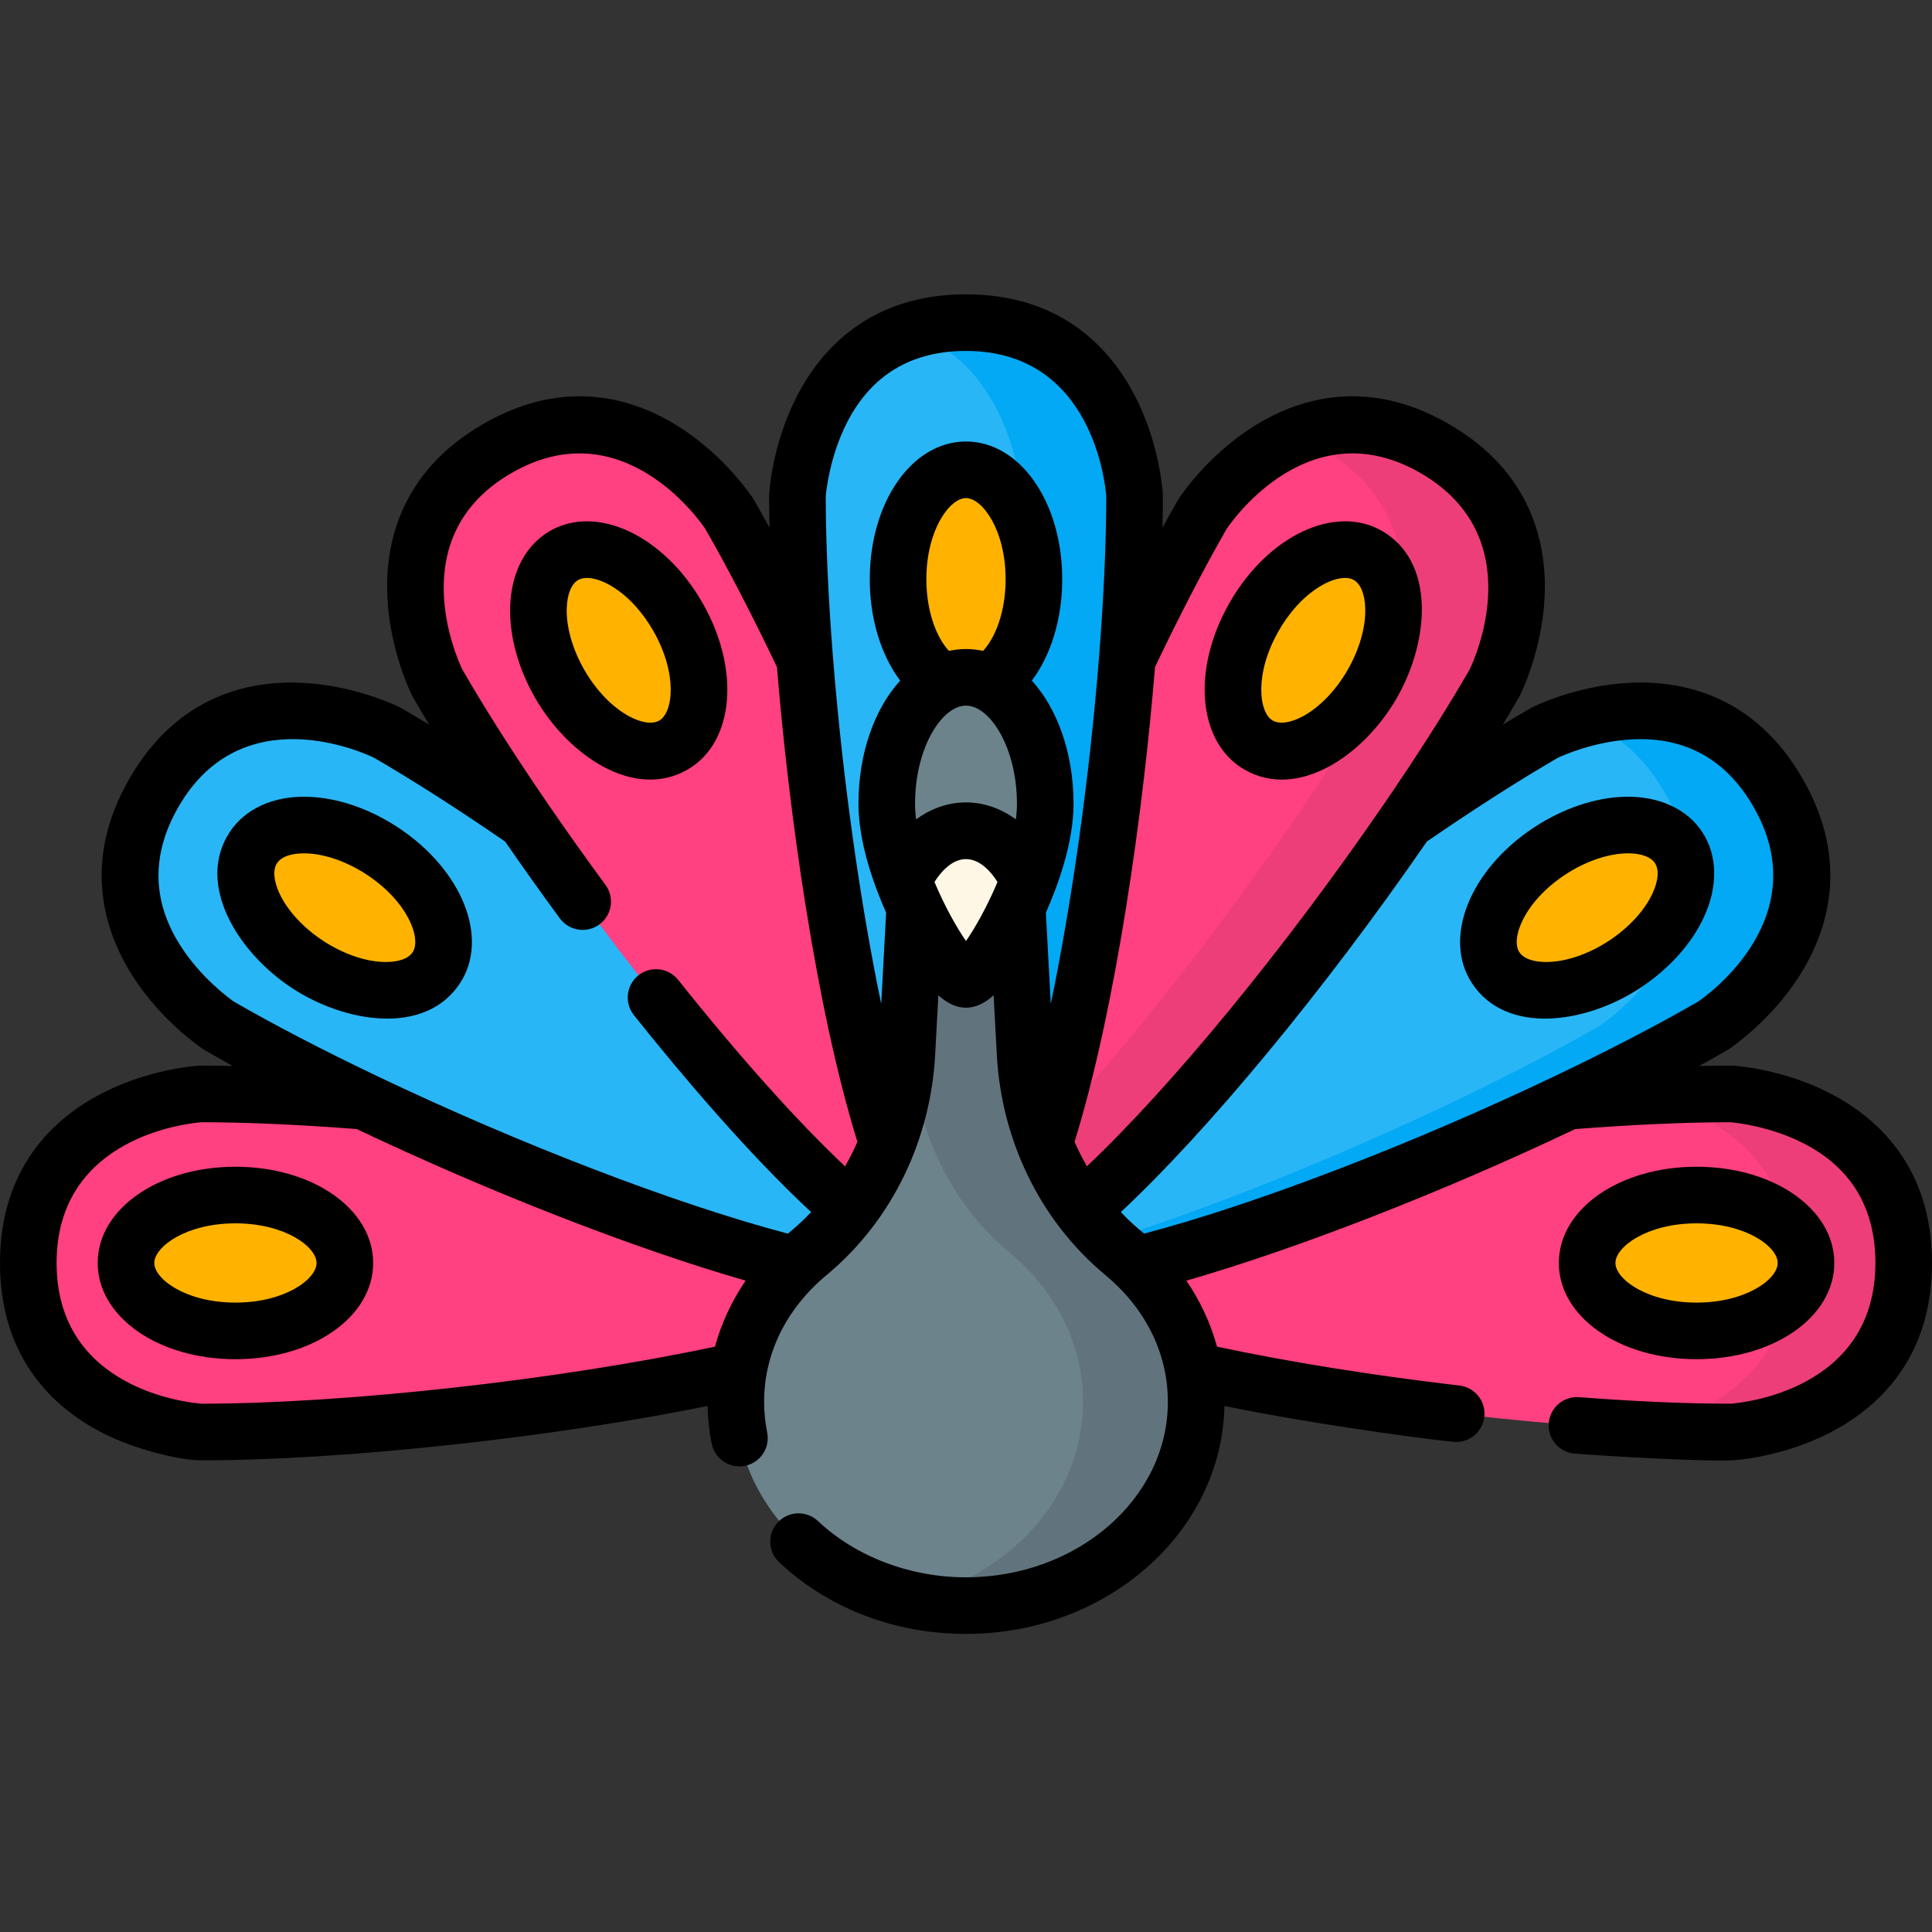<svg height="512pt" viewBox="0 -78 512 512" width="512pt" xmlns="http://www.w3.org/2000/svg"><rect x="0" y="-78" width="512" height="512" fill="#333333" stroke="none"/><path d="m458.832 301.5c-68.621 0-202.832-20.059-202.832-44.801 0-24.742 134.211-44.801 202.832-44.801 0 0 45.668 2.57 45.668 44.801 0 42.234-45.668 44.801-45.668 44.801zm0 0" fill="#ff4081"/><path d="m458.832 211.898c-7.531 0-15.848.242-24.695.707 12.035 2.176 40.363 10.828 40.363 44.094s-28.328 41.918-40.363 44.098c8.844.461 17.164.703 24.695.703 0 0 45.668-2.566 45.668-44.801 0-42.23-45.668-44.801-45.668-44.801zm0 0" fill="#ed3e79"/><path d="m53.168 211.898c68.621 0 202.832 20.059 202.832 44.801 0 24.742-134.211 44.801-202.832 44.801 0 0-45.668-2.566-45.668-44.801 0-42.23 45.668-44.801 45.668-44.801zm0 0" fill="#ff4081"/><path d="m91.391 256.699c0-9.941-12.984-18-29-18s-29 8.059-29 18c0 9.941 12.984 18 29 18s29-8.059 29-18zm0 0" fill="#ffb300"/><path d="m453.992 193.797c-59.426 34.406-185.656 84.332-197.992 62.902-12.336-21.426 93.891-106.09 153.32-140.5 0 0 40.828-20.672 61.887 15.902 21.059 36.574-17.215 61.695-17.215 61.695zm0 0" fill="#29b6f6"/><path d="m471.207 132.102c-14.664-25.469-38.91-23.176-52.285-19.438 8.113 2.82 16.062 8.625 22.285 19.438 21.059 36.574-17.215 61.695-17.215 61.695-42.719 24.734-119.961 57.484-164.598 65.988 23.773 12.434 138.715-33.633 194.598-65.988 0 0 38.273-25.121 17.215-61.695zm0 0" fill="#03a9f4"/><path d="m102.68 116.199c59.43 34.41 165.656 119.074 153.32 140.5-12.336 21.43-138.566-28.496-197.992-62.902 0 0-38.273-25.121-17.215-61.695 21.055-36.574 61.887-15.902 61.887-15.902zm0 0" fill="#29b6f6"/><g fill="#ffb300"><path d="m101.273 147.48c-13.395-8.789-28.668-9.172-34.125-.859-5.453 8.309.984 22.172 14.375 30.957 13.391 8.785 28.668 9.172 34.121.859s-.98-22.172-14.371-30.957zm0 0"/><path d="m444.863 146.656c-5.453-8.312-20.73-7.926-34.121.859-13.391 8.785-19.824 22.648-14.371 30.961 5.453 8.309 20.73 7.926 34.121-.859 13.391-8.789 19.824-22.648 14.371-30.961zm0 0"/><path d="m478.609 256.699c0-9.941-12.984-18-29-18s-29 8.059-29 18c0 9.941 12.984 18 29 18s29-8.059 29-18zm0 0"/></g><path d="m396.105 102.949c-34.312 59.594-118.738 166.121-140.105 153.75-21.367-12.371 28.414-138.957 62.727-198.551 0 0 25.051-38.379 61.523-17.262 36.473 21.117 15.855 62.062 15.855 62.062zm0 0" fill="#ff4081"/><path d="m380.25 40.887c-14.281-8.27-26.812-7.414-36.773-3.312 2.211.883 4.469 1.977 6.773 3.312 36.473 21.117 15.855 62.062 15.855 62.062-25.969 45.105-80.641 117.082-114.957 144.059.613 4.789 2.172 8.141 4.852 9.691 21.367 12.371 105.793-94.156 140.105-153.75 0 0 20.617-40.945-15.855-62.062zm0 0" fill="#ed3e79"/><path d="m193.273 58.148c34.312 59.594 84.094 186.18 62.727 198.551-21.367 12.371-105.793-94.156-140.105-153.75 0 0-20.617-40.945 15.855-62.062 36.473-21.117 61.523 17.262 61.523 17.262zm0 0" fill="#ff4081"/><path d="m179.559 85.32c-8.008-13.867-21.48-21.082-30.086-16.113-8.609 4.973-9.098 20.246-1.09 34.113 8.008 13.871 21.48 21.086 30.09 16.113 8.605-4.969 9.094-20.242 1.086-34.113zm0 0" fill="#ffb300"/><path d="m362.52 69.223c-8.609-4.973-22.078 2.242-30.086 16.113-8.008 13.867-7.523 29.141 1.086 34.113 8.609 4.969 22.082-2.246 30.09-16.113 8.008-13.871 7.52-29.145-1.09-34.113zm0 0" fill="#ffb300"/><path d="m300.676 53.297c0 68.816-20.004 203.402-44.676 203.402s-44.676-134.586-44.676-203.402c0 0 2.562-45.797 44.676-45.797s44.676 45.797 44.676 45.797zm0 0" fill="#29b6f6"/><path d="m256 7.5c-5.695 0-10.66.844-15 2.289 27.754 9.266 29.676 43.508 29.676 43.508 0 54.137-12.383 148.969-29.676 186.965 4.688 10.301 9.738 16.438 15 16.438 24.672 0 44.676-134.586 44.676-203.402 0 0-2.562-45.797-44.676-45.797zm0 0" fill="#03a9f4"/><path d="m274 75.5c0-16.016-8.059-29-18-29s-18 12.984-18 29 8.059 29 18 29 18-12.984 18-29zm0 0" fill="#ffb300"/><path d="m317 293.504c0 29.816-27.309 53.996-61 53.996s-61-24.18-61-53.996c0-15.539 7.418-29.547 19.285-39.398 15.77-13.086 24.953-32.473 26.055-52.93l3.91-72.645c.18-3.371 5.438-6.031 11.75-6.031 3.16 0 6.051.672 8.168 1.75 2.133 1.09 3.492 2.602 3.582 4.281l3.91 72.645c1.102 20.457 10.285 39.844 26.051 52.93 11.871 9.855 19.289 23.859 19.289 39.398zm0 0" fill="#6c838c"/><path d="m297.715 254.105c-15.766-13.086-24.953-32.473-26.055-52.93l-3.91-72.645c-.09-1.68-1.449-3.191-3.578-4.281-2.121-1.078-5.012-1.75-8.172-1.75-6.309 0-11.57 2.66-11.75 6.031l-3.25 60.375.66 12.27c1.102 20.457 10.285 39.844 26.051 52.93 11.871 9.855 19.289 23.859 19.289 39.398 0 25.234-19.562 46.426-46 52.344 4.801 1.078 9.824 1.652 15 1.652 33.691 0 61-24.18 61-54 0-15.535-7.418-29.539-19.285-39.395zm0 0" fill="#61747d"/><path d="m277 135.023c0 18.516-16.348 46.477-21 46.477s-21-27.961-21-46.477c0-18.516 9.402-33.523 21-33.523s21 15.008 21 33.523zm0 0" fill="#6c838c"/><path d="m256 142.148c-6.766 0-12.781 5.117-16.621 13.051 5.184 13.809 13.512 26.301 16.621 26.301s11.438-12.492 16.621-26.301c-3.84-7.934-9.855-13.051-16.621-13.051zm0 0" fill="#fff7e6"/><path d="m485.117 211.805c-12.695-6.582-25.336-7.363-25.867-7.395-.141-.008-.277-.012-.422-.012-2.73 0-5.582.035-8.535.098 2.598-1.43 5.086-2.836 7.453-4.207.125-.07.242-.145.359-.219.445-.293 10.996-7.305 18.707-19.367 7.445-11.652 13.648-30.191.898-52.348-12.766-22.164-31.887-26.055-45.691-25.41-14.281.66-25.609 6.324-26.086 6.562-.125.062-.25.133-.371.203-2.352 1.359-4.793 2.809-7.309 4.34 1.531-2.535 2.984-4.992 4.348-7.359.066-.121.133-.246.195-.371.242-.477 5.883-11.828 6.547-26.137.641-13.828-3.234-32.992-25.336-45.785-22.109-12.805-40.617-6.586-52.25.891-12.031 7.734-19.016 18.312-19.309 18.762-.078.117-.148.234-.219.355-1.355 2.355-2.742 4.828-4.156 7.406.062-2.949.098-5.793.098-8.516 0-.141-.008-.277-.016-.418-.027-.531-.805-13.191-7.363-25.918-6.344-12.301-19.262-26.961-44.793-26.961s-38.449 14.66-44.793 26.965c-6.562 12.723-7.336 25.383-7.363 25.918-.008.137-.016.277-.016.418 0 2.723.031 5.562.098 8.512-1.414-2.574-2.801-5.047-4.156-7.402-.07-.125-.141-.242-.219-.359-.293-.445-7.277-11.027-19.309-18.762-11.633-7.473-30.141-13.695-52.25-.891-22.102 12.793-25.977 31.957-25.336 45.785.664 14.309 6.305 25.664 6.547 26.141.062.125.129.246.195.367 1.363 2.367 2.816 4.824 4.348 7.359-2.516-1.531-4.957-2.98-7.309-4.34-.121-.07-.246-.141-.371-.203-.477-.238-11.805-5.898-26.086-6.562-13.82-.641-32.926 3.25-45.691 25.414-12.75 22.152-6.551 40.691.898 52.344 7.711 12.066 18.258 19.074 18.703 19.367.121.078.238.148.359.219 2.367 1.371 4.859 2.777 7.453 4.207-2.953-.062-5.805-.094-8.535-.094-.141 0-.281.004-.422.012-.531.027-13.168.809-25.863 7.395-12.266 6.355-26.883 19.309-26.883 44.891s14.617 38.535 26.883 44.895c9.332 4.84 21.41 7.406 26.289 7.406 37.762 0 92.512-5.941 134.34-14.398.066 3.359.434 6.715 1.098 9.992.816 4.027 4.746 6.688 8.844 5.859 4.059-.82 6.684-4.777 5.859-8.84-.539-2.66-.812-5.391-.812-8.113 0-13.191 6.211-25.016 16.582-33.621 17.793-14.781 27.57-36.406 28.746-58.309l.848-15.809c4.816 4.336 9.711 4.441 14.645 0l.848 15.809c1.172 21.797 10.883 43.469 28.75 58.312 10.32 8.566 16.578 20.371 16.578 33.617 0 25.641-24 46.5-53.5 46.5-14.836 0-29.141-5.438-39.246-14.922-3.02-2.836-7.77-2.684-10.602.336-2.832 3.023-2.684 7.77.34 10.602 13.047 12.242 30.629 18.984 49.512 18.984 37.359 0 67.828-26.992 68.488-60.395 27.496 5.582 59.406 9.531 61.43 9.531 3.75 0 6.992-2.812 7.438-6.629.48-4.117-2.465-7.84-6.578-8.32-23.125-2.707-45.223-6.254-64.254-10.312-1.688-6.172-4.434-12.078-8.121-17.492 29.348-8.453 67.508-23.285 103.039-40.168 15.102-1.18 29.285-1.809 41.125-1.816 1.309.109 10.594 1.027 19.645 5.723 12.469 6.465 18.789 17.09 18.789 31.578 0 33.68-35.277 37.066-38.418 37.301-11.535-.008-25.395-.605-40.102-1.734-4.117-.312-7.734 2.773-8.051 6.906-.316 4.129 2.773 7.734 6.906 8.051 10.094.773 34.762 2.164 41.914 1.766.531-.027 13.168-.809 25.867-7.395 12.266-6.359 26.883-19.312 26.883-44.895s-14.617-38.535-26.883-44.895zm-72.27-88.98c1.188-.562 9.688-4.422 19.867-4.895 14.012-.652 24.777 5.375 31.996 17.91 16.793 29.176-12.094 49.816-14.695 51.594-10.508 6.074-23.516 12.844-37.641 19.582-.09.039-.176.082-.262.125-38.141 18.195-79.371 33.992-108.922 41.781-1.832-1.566-3.477-2.879-6.156-5.711 23.062-21.504 54.07-58.977 81.09-98.184 12.523-8.613 24.5-16.273 34.723-22.203zm-87.742-60.715c1.836-2.707 22.371-31.531 51.387-14.727 29.09 16.836 14.352 49.203 12.984 52.039-6.066 10.523-13.957 22.906-22.836 35.84-.062.086-.121.172-.18.258-26.172 38.098-56.09 74.473-78.418 95.566-1.203-2.098-2.297-4.262-3.27-6.488 11.074-35.832 18.23-87.898 21.32-125.832 6.539-13.715 13.094-26.359 19.012-36.656zm-100.566-28.273c6.445-12.496 17.031-18.836 31.461-18.836 33.566 0 36.938 35.406 37.172 38.547-.012 12.16-.668 26.848-1.906 42.512-.008.09-.016.184-.023.273-2.555 32.055-7.195 64.871-12.773 91.723l-1.301-24.191c3.168-7.137 7.332-18.5 7.332-28.84 0-13.461-4.289-25.219-11.051-32.656 5.055-6.723 8.051-16.352 8.051-26.867 0-20.465-11.199-36.5-25.5-36.5s-25.5 16.035-25.5 36.5c0 10.52 2.996 20.145 8.051 26.867-6.762 7.438-11.051 19.195-11.051 32.656 0 10.34 4.168 21.703 7.332 28.84l-1.301 24.191c-5.578-26.852-10.219-59.66-12.773-91.715-.008-.098-.016-.191-.023-.289-1.238-15.652-1.895-30.332-1.906-42.488.109-1.309 1.023-10.637 5.711-19.727zm20.961 41.664c0-13.125 6.219-21.5 10.5-21.5s10.5 8.375 10.5 21.5c0 8.656-2.746 15.504-5.973 18.992-1.473-.324-2.984-.492-4.527-.492s-3.055.168-4.527.492c-3.227-3.488-5.973-10.336-5.973-18.992zm-3 59.523c0-14.895 7.129-26.023 13.5-26.023s13.5 11.129 13.5 26.023c0 1.32-.102 2.703-.285 4.121-8.012-5.891-18.125-6.105-26.43 0-.184-1.418-.285-2.801-.285-4.121zm-194.676 37.602c-7.578-11.859-7.758-24.234-.535-36.781 16.781-29.145 49.012-14.402 51.848-13.027 10.227 5.93 22.211 13.594 34.738 22.215 4.637 6.723 9.508 13.562 14.496 20.348 2.465 3.352 7.164 4.043 10.484 1.598 3.34-2.453 4.055-7.148 1.602-10.484-5.148-7-10.168-14.059-14.926-20.98-.051-.082-.105-.16-.164-.238-8.879-12.934-16.773-25.32-22.84-35.844-1.418-2.949-16.059-35.238 12.98-52.047 29.059-16.832 49.617 12.121 51.387 14.727 5.914 10.293 12.473 22.941 19.012 36.66 3.09 37.93 10.246 90 21.32 125.828-.977 2.23-2.066 4.398-3.273 6.496-12.773-12.043-27.906-28.941-44.23-49.422-2.582-3.238-7.301-3.77-10.539-1.188-3.238 2.582-3.77 7.301-1.191 10.539 12.371 15.52 30.043 36.465 46.969 52.195-2.59 2.742-4.41 4.223-6.152 5.707-29.547-7.789-70.781-23.586-108.926-41.781-.082-.043-.168-.086-.254-.125-14.117-6.734-27.121-13.5-37.633-19.574-1.078-.754-8.668-6.211-14.172-14.82zm-32.824 84.074c0-33.676 35.277-37.066 38.418-37.301 11.844.012 26.031.637 41.137 1.816 35.535 16.883 73.695 31.719 103.043 40.168-3.688 5.414-6.434 11.32-8.121 17.492-41.367 8.805-97.652 15.098-136.055 15.125-3.266-.246-38.422-3.68-38.422-37.301zm232.648-100.965c5.168-8.066 11.523-8.09 16.703 0-2.664 6.34-5.871 12.082-8.352 15.641-2.48-3.559-5.688-9.301-8.352-15.641zm0 0"/><path d="m62.391 231.199c-20.469 0-36.5 11.203-36.5 25.5 0 14.301 16.031 25.5 36.5 25.5s36.5-11.199 36.5-25.5c0-14.297-16.031-25.5-36.5-25.5zm0 36c-13.125 0-21.5-6.219-21.5-10.5s8.375-10.5 21.5-10.5 21.5 6.219 21.5 10.5-8.375 10.5-21.5 10.5zm0 0"/><path d="m77.398 183.859c14.098 9.25 35.328 12.695 44.508-1.293 7.848-11.957.586-30.117-16.523-41.344-7.629-5.008-16.141-7.875-23.965-8.07-8.988-.242-16.488 3.188-20.543 9.363-9.078 13.836 2.152 31.914 16.523 41.344zm-3.984-33.113c1.434-2.184 5.016-2.676 7.625-2.598 4.992.125 10.867 2.172 16.113 5.613 10.973 7.199 14.562 16.996 12.215 20.574-1.145 1.742-3.918 2.715-7.625 2.598-4.992-.125-10.863-2.172-16.109-5.613-5.25-3.441-9.465-8.016-11.566-12.547-1.559-3.359-1.797-6.285-.652-8.027zm0 0"/><path d="m390.094 182.566c9.051 13.789 30.098 10.75 44.508 1.293 7.629-5.008 13.645-11.672 16.938-18.77 3.789-8.168 3.641-16.398-.414-22.574s-11.543-9.594-20.543-9.363c-7.824.199-16.336 3.062-23.965 8.07-17.109 11.227-24.371 29.387-16.523 41.344zm24.754-28.805c5.246-3.441 11.121-5.488 16.113-5.613.168-.004.332-.008.492-.008 3.453 0 6.039.938 7.133 2.605 1.145 1.742.906 4.668-.652 8.027-2.102 4.531-6.316 9.105-11.562 12.547-5.246 3.441-11.117 5.488-16.109 5.613-3.715.109-6.48-.855-7.625-2.598-2.352-3.578 1.238-13.371 12.211-20.574zm0 0"/><path d="m449.609 282.199c20.469 0 36.5-11.199 36.5-25.5 0-14.297-16.031-25.5-36.5-25.5s-36.5 11.203-36.5 25.5c0 14.301 16.031 25.5 36.5 25.5zm0-36c13.125 0 21.5 6.219 21.5 10.5s-8.375 10.5-21.5 10.5-21.5-6.219-21.5-10.5 8.375-10.5 21.5-10.5zm0 0"/><path d="m182.227 125.938c12.383-7.152 14.066-26.637 3.832-44.359-10.234-17.727-27.953-26.008-40.332-18.859-6.402 3.691-10.238 10.973-10.523 19.973-.25 7.824 2.125 16.484 6.688 24.387 8.789 15.223 26.227 27.008 40.336 18.859zm-27.344-26.363c-3.141-5.434-4.848-11.414-4.688-16.402.117-3.703 1.223-6.422 3.027-7.465.625-.359 1.414-.543 2.328-.543 4.516 0 12.059 4.457 17.516 13.91 6.562 11.367 5.367 21.73 1.656 23.871-1.805 1.043-4.711.641-7.977-1.109-4.402-2.355-8.727-6.824-11.863-12.262zm0 0"/><path d="m329.773 125.938c14.305 8.258 31.711-3.926 40.336-18.859 8.727-15.117 10.348-36.172-3.836-44.359-12.383-7.148-30.098 1.133-40.332 18.859-10.234 17.723-8.547 37.207 3.832 44.359zm9.16-36.863c6.562-11.363 16.137-15.512 19.844-13.367 1.809 1.043 2.91 3.762 3.027 7.465.16 4.988-1.547 10.969-4.688 16.402-3.137 5.438-7.461 9.906-11.863 12.262-3.266 1.75-6.172 2.152-7.98 1.109-3.707-2.141-4.902-12.504 1.66-23.871zm0 0"/></svg>